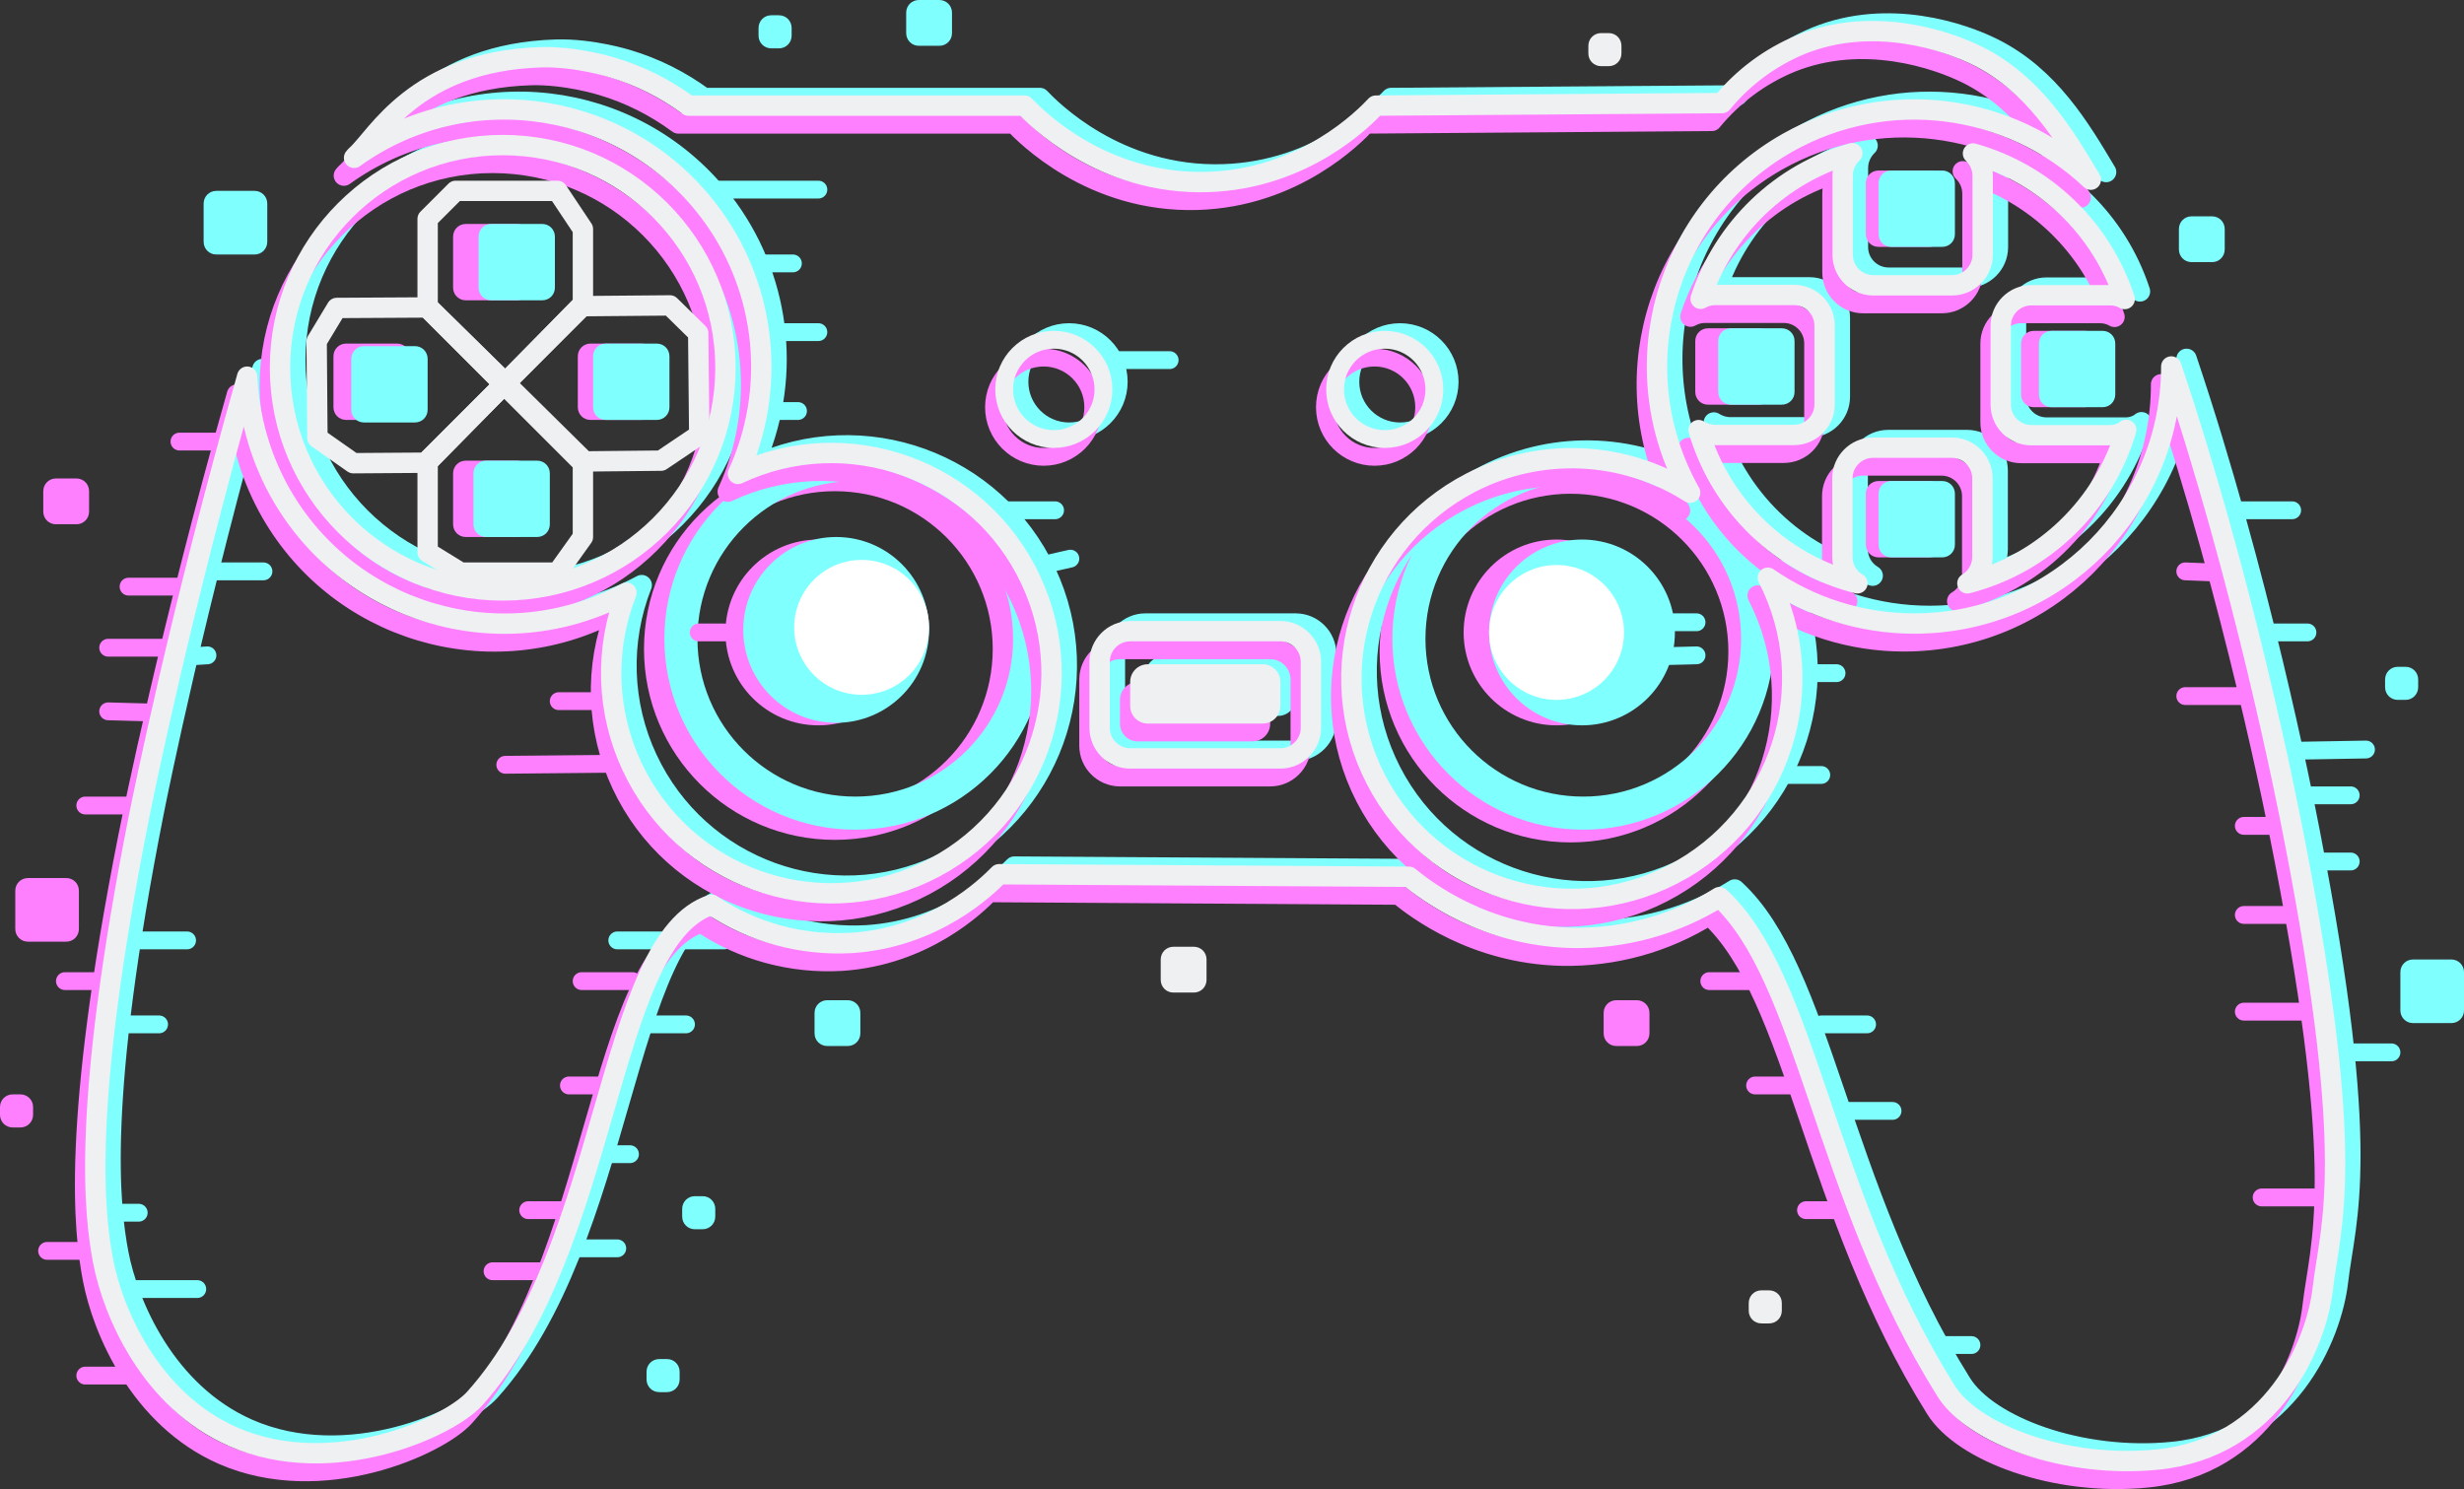 <?xml version="1.0" encoding="utf-8"?>
<!-- Generator: Adobe Illustrator 25.2.1, SVG Export Plug-In . SVG Version: 6.00 Build 0)  -->
<svg version="1.1" id="Layer_3_copy_6" xmlns="http://www.w3.org/2000/svg" xmlns:xlink="http://www.w3.org/1999/xlink" x="0px"
	 y="0px" viewBox="0 0 968 585.1" style="enable-background:new 0 0 968 585.1;" xml:space="preserve">
<rect x="0" y="0" width="968" height="585.1" fill="#333333" stroke="none"/>
<style type="text/css">
	.st0{fill:none;stroke:#FF80FE;stroke-width:13;stroke-miterlimit:10;}
	.st1{fill:none;stroke:#80FFFF;stroke-width:13;stroke-miterlimit:10;}
	.st2{fill:none;stroke:#80FFFF;stroke-width:8;stroke-linecap:round;stroke-linejoin:round;}
	.st3{fill:#80FFFF;}
	.st4{fill:none;stroke:#80FFFF;stroke-width:7;stroke-miterlimit:10;}
	.st5{fill:none;stroke:#80FFFF;stroke-width:7;stroke-linecap:round;stroke-linejoin:round;}
	.st6{fill:none;stroke:#FF80FE;stroke-width:7;stroke-linecap:round;stroke-linejoin:round;}
	.st7{fill:none;stroke:#FF80FE;stroke-width:8;stroke-linecap:round;stroke-linejoin:round;}
	.st8{fill:#FF80FE;}
	.st9{fill:none;stroke:#FF80FE;stroke-width:7;stroke-miterlimit:10;}
	.st10{fill:none;stroke:#EEF0F2;stroke-width:8;stroke-linecap:round;stroke-linejoin:round;}
	.st11{fill:#EEF0F2;}
	.st12{fill:none;stroke:#EEF0F2;stroke-width:7;stroke-miterlimit:10;}
	.st13{fill:#FFFFFF;}
	.st14{fill:none;}
</style>
<circle class="st0" cx="328" cy="255" r="68.5"/>
<circle class="st0" cx="617" cy="256" r="68.5"/>
<circle class="st1" cx="622" cy="251" r="68.5"/>
<circle class="st1" cx="336" cy="251" r="68.5"/>
<path class="st2" d="M907.5,327.5c-3.1-16.1-20-101.8-48.5-186.5l0,0c0,55.8-45.2,101-101,101c-20.6,0-40.6-6.3-57.5-18
	c21.9,42.5,5.1,94.7-37.4,116.6s-94.7,5.1-116.6-37.4s-5.1-94.7,37.4-116.6c27.4-14.1,60.2-12.5,86.1,4
	C642.6,142,659.8,80.4,708.4,53c38.6-21.7,86.8-15.8,119,14.6C817.2,50.5,805.2,30.1,783,19c-12-6-41-16-69.5-4.5
	c-12.1,5-22.7,12.9-31,23l-136,1c-4.4,4.7-27.9,28.8-66,30c-41.7,1.3-68-25.8-72-30h-132c-9.1-6.7-19.2-11.8-30-15c0,0-14-4.4-28-4
	C169,21,154,51,146,58c-0.3,0.3-0.6,0.6-0.9,1c45.3-32.6,108.4-22.2,141,23.1c21.2,29.5,24.9,68.1,9.8,101.1
	c43.2-20.3,94.7-1.7,115,41.6c20.3,43.2,1.7,94.7-41.6,115s-94.7,1.7-115-41.6c-10.1-21.5-10.9-46.2-2.2-68.3
	c-49.1,26.5-110.4,8.2-136.9-40.9c-7.3-13.6-11.4-28.6-12.1-44c-26.5,93.4-40.8,164.6-42.6,173.5C38,432,43,474,46.5,492.5
	c3.8,20,18.5,54.7,51,69c39,17.1,84.8-3.6,95-15c53.5-59.5,51.5-180.5,93-194c16.2,10.9,35.5,16.1,55,15c32.8-2.1,53.2-22.1,58-27
	l161,1c7,5.7,29.9,23.2,64,24c20.5,0.4,40.6-5.1,58-16c34.5,31.5,40.5,116.5,89,194c10.6,17,47,30.6,83,27c45.5-4.5,62.5-45.5,65-67
	C921.5,477.8,932.1,454.4,907.5,327.5z"/>
<circle class="st2" cx="203.5" cy="141.5" r="87.5"/>
<path class="st2" d="M835,168h-31c-6.6,0-12-5.4-12-12v-31c0-6.6,5.4-12,12-12h31c2,0,4,0.5,5.7,1.5c-9.1-27.8-31.4-49.3-59.6-57.2
	c2.4,2.3,3.8,5.4,3.8,8.8v31c0,6.6-5.4,12-12,12h-31c-6.6,0-12-5.4-12-12V66c0-3.3,1.4-6.5,3.8-8.8c-28.2,7.9-50.5,29.4-59.6,57.2
	c1.8-1,3.7-1.5,5.7-1.5h31c6.6,0,12,5.4,12,12v31c0,6.6-5.4,12-12,12h-31c-2.3,0-4.6-0.7-6.5-1.9c8.7,29.7,32.4,52.6,62.4,60.2
	c-3.7-2.2-5.9-6.1-5.9-10.3v-31c0-6.6,5.4-12,12-12h31c6.6,0,12,5.4,12,12v31c0,4.2-2.3,8.2-5.9,10.3c30-7.7,53.7-30.6,62.4-60.3
	C839.6,167.3,837.3,168,835,168z"/>
<path class="st2" d="M450,245h59c6.6,0,12,5.4,12,12v26c0,6.6-5.4,12-12,12h-59c-6.6,0-12-5.4-12-12v-26
	C438,250.4,443.4,245,450,245z"/>
<path class="st3" d="M456.9,258h45.2c3.8,0,6.9,3.1,6.9,6.9v9.5c0,3.8-3.1,6.9-6.9,6.9h-45.2c-3.8,0-6.9-3.1-6.9-6.9v-9.5
	C450,261.1,453.1,258,456.9,258z"/>
<circle class="st4" cx="420" cy="150" r="19.5"/>
<circle class="st4" cx="550" cy="150" r="19.5"/>
<g id="Traits-bleu">
	<line class="st5" x1="321.5" y1="74.5" x2="280" y2="74.5"/>
	<line class="st5" x1="311.5" y1="103.5" x2="297.8" y2="103.5"/>
	<line class="st5" x1="321.5" y1="130.5" x2="304.7" y2="130.5"/>
	<line class="st5" x1="313.5" y1="161.5" x2="302.9" y2="161.5"/>
	<line class="st5" x1="459.5" y1="141.5" x2="439.5" y2="141.5"/>
	<line class="st5" x1="103.5" y1="224.5" x2="81.9" y2="224.5"/>
	<line class="st5" x1="81.5" y1="257.5" x2="73.8" y2="258"/>
	<line class="st5" x1="73.5" y1="369.5" x2="51.4" y2="369.5"/>
	<line class="st5" x1="62.5" y1="402.5" x2="46.9" y2="402.5"/>
	<line class="st5" x1="54.5" y1="476.5" x2="46.9" y2="476.5"/>
	<line class="st5" x1="77.5" y1="506.5" x2="50.3" y2="506.5"/>
	<line class="st5" x1="414.5" y1="200.5" x2="393.8" y2="200.5"/>
	<line class="st5" x1="420.5" y1="219.5" x2="409.5" y2="222"/>
	<line class="st5" x1="242.5" y1="369.5" x2="284.5" y2="369.5"/>
	<line class="st5" x1="269.5" y1="402.5" x2="252.5" y2="402.5"/>
	<line class="st5" x1="247.5" y1="453.5" x2="237.3" y2="453.5"/>
	<line class="st5" x1="242.5" y1="490.5" x2="224.7" y2="490.5"/>
	<line class="st5" x1="666.5" y1="257.5" x2="646.7" y2="258"/>
	<line class="st5" x1="666.5" y1="244.5" x2="656.5" y2="244.5"/>
	<line class="st5" x1="721.5" y1="264.5" x2="709.5" y2="264.5"/>
	<line class="st5" x1="715.5" y1="304.5" x2="699.7" y2="304.5"/>
	<line class="st5" x1="900.5" y1="200.5" x2="877.3" y2="200.5"/>
	<line class="st5" x1="906.5" y1="248.5" x2="890" y2="248.5"/>
	<line class="st5" x1="929.5" y1="294.5" x2="900.8" y2="295"/>
	<line class="st5" x1="923.5" y1="312.5" x2="906.5" y2="312.5"/>
	<line class="st5" x1="923.5" y1="338.5" x2="909.6" y2="338.5"/>
	<line class="st5" x1="939.5" y1="413.5" x2="921" y2="413.5"/>
	<line class="st5" x1="774.5" y1="528.5" x2="761.7" y2="528.5"/>
	<line class="st5" x1="743.5" y1="436.5" x2="723.2" y2="436.5"/>
	<line class="st5" x1="733.5" y1="402.5" x2="715.5" y2="402.5"/>
</g>
<g id="Traits-rose">
	<line class="st6" x1="70.5" y1="173.5" x2="87.9" y2="173.5"/>
	<line class="st6" x1="50.5" y1="230.5" x2="70.5" y2="230.5"/>
	<line class="st6" x1="42.5" y1="254.5" x2="67" y2="254.5"/>
	<line class="st6" x1="42.5" y1="279.5" x2="61" y2="280"/>
	<line class="st6" x1="33.5" y1="316.5" x2="50.5" y2="316.5"/>
	<line class="st6" x1="25.5" y1="385.5" x2="40.5" y2="385.5"/>
	<line class="st6" x1="18.5" y1="491.5" x2="32.5" y2="491.5"/>
	<line class="st6" x1="33.5" y1="540.5" x2="50.5" y2="540.5"/>
	<line class="st6" x1="193.5" y1="499.5" x2="213.7" y2="499.5"/>
	<line class="st6" x1="207.5" y1="475.5" x2="223.5" y2="475.5"/>
	<line class="st6" x1="223.5" y1="426.5" x2="236.6" y2="426.5"/>
	<line class="st6" x1="228.5" y1="385.5" x2="248.5" y2="385.5"/>
	<line class="st6" x1="198.5" y1="300.5" x2="240.9" y2="300.1"/>
	<line class="st6" x1="219.5" y1="275.5" x2="236.1" y2="275.5"/>
	<line class="st6" x1="671.5" y1="385.5" x2="689.9" y2="385.5"/>
	<line class="st6" x1="689.5" y1="426.5" x2="706.4" y2="426.5"/>
	<line class="st6" x1="709.5" y1="475.5" x2="721.5" y2="475.5"/>
	<line class="st6" x1="888.5" y1="470.5" x2="913.3" y2="470.5"/>
	<line class="st6" x1="881.5" y1="397.5" x2="906.5" y2="397.5"/>
	<line class="st6" x1="881.5" y1="359.5" x2="901.6" y2="359.5"/>
	<line class="st6" x1="881.5" y1="324.5" x2="894" y2="324.5"/>
	<line class="st6" x1="858.5" y1="273.5" x2="881.5" y2="273.5"/>
	<line class="st6" x1="858.5" y1="224.5" x2="871.3" y2="225"/>
	<line class="st6" x1="274.5" y1="248.5" x2="284.5" y2="248.5"/>
</g>
<path class="st7" d="M897.5,337.5c-3.1-16.1-20-101.8-48.5-186.5l0,0c0,55.8-45.2,101-101,101c-20.6,0-40.6-6.3-57.5-18
	c21.9,42.5,5.1,94.7-37.4,116.6s-94.7,5.1-116.6-37.4s-5.1-94.7,37.4-116.6c27.4-14.1,60.2-12.5,86.1,4
	C632.6,152,649.8,90.4,698.4,63c38.6-21.7,86.8-15.8,119,14.6C807.2,60.5,795.2,40.1,773,29c-12-6-41-16-69.5-4.5
	c-12.1,5-22.7,12.9-31,23l-136,1c-4.4,4.7-27.9,28.8-66,30c-41.7,1.3-68-25.8-72-30h-132c-9.1-6.7-19.2-11.8-30-15c0,0-14-4.4-28-4
	C159,31,144,61,136,68c-0.3,0.3-0.6,0.6-0.9,1c45.3-32.6,108.4-22.2,141,23.1c21.2,29.5,24.9,68.1,9.8,101.1
	c43.2-20.3,94.7-1.7,115,41.6c20.3,43.2,1.7,94.7-41.6,115c-43.2,20.3-94.7,1.7-115-41.6c-10.1-21.5-10.9-46.2-2.2-68.3
	c-49.1,26.5-110.4,8.2-136.9-40.9c-7.3-13.6-11.4-28.6-12.1-44c-26.5,93.4-40.8,164.6-42.6,173.5C28,442,33,484,36.5,502.5
	c3.8,20,18.5,54.7,51,69c39,17.1,84.8-3.6,95-15c53.5-59.5,51.5-180.5,93-194c16.2,10.9,35.5,16.1,55,15c32.8-2.1,53.2-22.1,58-27
	l161,1c7,5.7,29.9,23.2,64,24c20.5,0.4,40.6-5.1,58-16c34.5,31.5,40.5,116.5,89,194c10.6,17,47,30.6,83,27c45.5-4.5,62.5-45.5,65-67
	C911.5,487.8,922.1,464.4,897.5,337.5z"/>
<circle class="st7" cx="193.5" cy="151.5" r="87.5"/>
<path class="st7" d="M825,178h-31c-6.6,0-12-5.4-12-12v-31c0-6.6,5.4-12,12-12h31c2,0,4,0.5,5.7,1.5c-9.1-27.8-31.4-49.3-59.6-57.2
	c2.4,2.3,3.8,5.4,3.8,8.8v31c0,6.6-5.4,12-12,12h-31c-6.6,0-12-5.4-12-12V76c0-3.3,1.4-6.5,3.8-8.8c-28.2,7.9-50.5,29.4-59.6,57.2
	c1.8-1,3.7-1.5,5.7-1.5h31c6.6,0,12,5.4,12,12v31c0,6.6-5.4,12-12,12h-31c-2.3,0-4.6-0.7-6.5-1.9c8.7,29.7,32.4,52.6,62.4,60.2
	c-3.7-2.2-5.9-6.1-5.9-10.3v-31c0-6.6,5.4-12,12-12h31c6.6,0,12,5.4,12,12v31c0,4.2-2.3,8.2-5.9,10.3c30-7.7,53.7-30.6,62.4-60.3
	C829.6,177.3,827.3,178,825,178z"/>
<path class="st7" d="M440,255h59c6.6,0,12,5.4,12,12v26c0,6.6-5.4,12-12,12h-59c-6.6,0-12-5.4-12-12v-26
	C428,260.4,433.4,255,440,255z"/>
<path class="st8" d="M446.9,268h45.2c3.8,0,6.9,3.1,6.9,6.9v9.5c0,3.8-3.1,6.9-6.9,6.9h-45.2c-3.8,0-6.9-3.1-6.9-6.9v-9.5
	C440,271.1,443.1,268,446.9,268z"/>
<circle class="st9" cx="410" cy="160" r="19.5"/>
<circle class="st9" cx="540" cy="160" r="19.5"/>
<path class="st10" d="M901.5,330.5c-3.1-16.1-20-101.8-48.5-186.5l0,0c0,55.8-45.2,101-101,101c-20.6,0-40.6-6.3-57.5-18
	c21.9,42.5,5.1,94.7-37.4,116.6s-94.7,5.1-116.6-37.4s-5.1-94.7,37.4-116.6c27.4-14.1,60.2-12.5,86.1,4
	C636.6,145,653.8,83.4,702.4,56c38.6-21.7,86.8-15.8,119,14.6C811.2,53.5,799.2,33.1,777,22c-12-6-41-16-69.5-4.5
	c-12.1,5-22.7,12.9-31,23l-136,1c-4.4,4.7-27.9,28.8-66,30c-41.7,1.3-68-25.8-72-30h-132c-9.1-6.7-19.2-11.8-30-15c0,0-14-4.4-28-4
	C163,24,148,54,140,61c-0.3,0.3-0.6,0.6-0.9,1c45.3-32.6,108.4-22.2,141,23.1c21.2,29.5,24.9,68.1,9.8,101.1
	c43.2-20.3,94.7-1.7,115,41.6c20.3,43.2,1.7,94.7-41.6,115s-94.7,1.7-115-41.6c-10.1-21.5-10.9-46.2-2.2-68.3
	c-49.1,26.5-110.4,8.2-136.9-40.9c-7.3-13.6-11.4-28.6-12.1-44c-26.5,93.4-40.8,164.6-42.6,173.5C32,435,37,477,40.5,495.5
	c3.8,20,18.5,54.7,51,69c39,17.1,84.8-3.6,95-15c53.5-59.5,51.5-180.5,93-194c16.2,10.9,35.5,16.1,55,15c32.8-2.1,53.2-22.1,58-27
	l161,1c7,5.7,29.9,23.2,64,24c20.5,0.4,40.6-5.1,58-16c34.5,31.5,40.5,116.5,89,194c10.6,17,47,30.6,83,27c45.5-4.5,62.5-45.5,65-67
	C915.5,480.8,926.1,457.4,901.5,330.5z"/>
<circle class="st10" cx="197.5" cy="144.5" r="87.5"/>
<path class="st10" d="M829,171h-31c-6.6,0-12-5.4-12-12v-31c0-6.6,5.4-12,12-12h31c2,0,4,0.5,5.7,1.5c-9.1-27.8-31.4-49.3-59.6-57.2
	c2.4,2.3,3.8,5.4,3.8,8.8v31c0,6.6-5.4,12-12,12h-31c-6.6,0-12-5.4-12-12V69c0-3.3,1.4-6.5,3.8-8.8c-28.2,7.9-50.5,29.4-59.6,57.2
	c1.8-1,3.7-1.5,5.7-1.5h31c6.6,0,12,5.4,12,12v31c0,6.6-5.4,12-12,12h-31c-2.3,0-4.6-0.7-6.5-1.9c8.7,29.7,32.4,52.6,62.4,60.2
	c-3.7-2.2-5.9-6.1-5.9-10.3v-31c0-6.6,5.4-12,12-12h31c6.6,0,12,5.4,12,12v31c0,4.2-2.3,8.2-5.9,10.3c30-7.7,53.7-30.6,62.4-60.3
	C833.6,170.3,831.3,171,829,171z"/>
<path class="st10" d="M444,248h59c6.6,0,12,5.4,12,12v26c0,6.6-5.4,12-12,12h-59c-6.6,0-12-5.4-12-12v-26
	C432,253.4,437.4,248,444,248z"/>
<path class="st11" d="M450.9,261h45.2c3.8,0,6.9,3.1,6.9,6.9v9.5c0,3.8-3.1,6.9-6.9,6.9h-45.2c-3.8,0-6.9-3.1-6.9-6.9v-9.5
	C444,264.1,447.1,261,450.9,261z"/>
<circle class="st12" cx="414" cy="153" r="19.5"/>
<circle class="st12" cx="544" cy="153" r="19.5"/>
<circle class="st8" cx="611.5" cy="248.5" r="36.5"/>
<circle class="st8" cx="321.5" cy="248.5" r="36.5"/>
<circle class="st3" cx="328.5" cy="247.5" r="36.5"/>
<circle class="st3" cx="621.5" cy="248.5" r="36.5"/>
<circle class="st13" cx="338.5" cy="246.5" r="26.5"/>
<circle class="st13" cx="611.5" cy="248.5" r="26.5"/>
<g id="Croix">
	<polygon class="st14" points="198.5,150.5 198.5,150.5 198.7,150.3 	"/>
	<polygon class="st10" points="168,217 181,225 219,225 229,211 229,182 198,151 168,181.5 	"/>
	<polygon class="st10" points="198.5,150.5 198.7,150.3 228.2,120.3 228.7,120.3 229,120 229,90 219,75 179,75 168,86 168,120.8 
		168.3,120.8 	"/>
	<polygon class="st10" points="198,151 168,121 168,120.8 132.3,121 124.4,134.1 124.7,172.1 138.8,182 167.8,181.8 168,181.5 
		168,181 	"/>
	
		<rect x="197.9" y="150.7" transform="matrix(0.707 -0.707 0.707 0.707 -48.532 184.341)" class="st10" width="0.7" height="0"/>
	<polygon class="st10" points="274.3,130.9 263.2,120 228.7,120.3 198.7,150.3 198.5,150.5 229.7,181.3 259.7,181 274.7,170.9 	"/>
	<polygon class="st10" points="198.7,150.3 228.7,120.3 228.2,120.3 	"/>
	<polygon class="st10" points="198,151 198.5,150.5 168.3,120.8 168,120.8 168,121 	"/>
	<polygon class="st10" points="168,181 168,181.5 198,151 198,151 	"/>
	<path class="st8" d="M183,88h20c2.8,0,5,2.2,5,5v20c0,2.8-2.2,5-5,5h-20c-2.8,0-5-2.2-5-5V93C178,90.2,180.2,88,183,88z"/>
	<path class="st8" d="M136,135h20c2.8,0,5,2.2,5,5v20c0,2.8-2.2,5-5,5h-20c-2.8,0-5-2.2-5-5v-20C131,137.2,133.2,135,136,135z"/>
	<path class="st8" d="M232,135h20c2.8,0,5,2.2,5,5v20c0,2.8-2.2,5-5,5h-20c-2.8,0-5-2.2-5-5v-20C227,137.2,229.2,135,232,135z"/>
	<path class="st8" d="M183,181h20c2.8,0,5,2.2,5,5v20c0,2.8-2.2,5-5,5h-20c-2.8,0-5-2.2-5-5v-20C178,183.2,180.2,181,183,181z"/>
	<path class="st3" d="M238,135h20c2.8,0,5,2.2,5,5v20c0,2.8-2.2,5-5,5h-20c-2.8,0-5-2.2-5-5v-20C233,137.2,235.2,135,238,135z"/>
	<path class="st3" d="M193,88h20c2.8,0,5,2.2,5,5v20c0,2.8-2.2,5-5,5h-20c-2.8,0-5-2.2-5-5V93C188,90.2,190.2,88,193,88z"/>
	<path class="st3" d="M143,136h20c2.8,0,5,2.2,5,5v20c0,2.8-2.2,5-5,5h-20c-2.8,0-5-2.2-5-5v-20C138,138.2,140.2,136,143,136z"/>
	<path class="st3" d="M191,181h20c2.8,0,5,2.2,5,5v20c0,2.8-2.2,5-5,5h-20c-2.8,0-5-2.2-5-5v-20C186,183.2,188.2,181,191,181z"/>
</g>
<path class="st8" d="M738,67h20c2.8,0,5,2.2,5,5v20c0,2.8-2.2,5-5,5h-20c-2.8,0-5-2.2-5-5V72C733,69.2,735.2,67,738,67z"/>
<path class="st8" d="M671,129h20c2.8,0,5,2.2,5,5v20c0,2.8-2.2,5-5,5h-20c-2.8,0-5-2.2-5-5v-20C666,131.2,668.2,129,671,129z"/>
<path class="st8" d="M799,130h20c2.8,0,5,2.2,5,5v20c0,2.8-2.2,5-5,5h-20c-2.8,0-5-2.2-5-5v-20C794,132.2,796.2,130,799,130z"/>
<path class="st8" d="M738,189h20c2.8,0,5,2.2,5,5v20c0,2.8-2.2,5-5,5h-20c-2.8,0-5-2.2-5-5v-20C733,191.2,735.2,189,738,189z"/>
<path class="st3" d="M743,67h20c2.8,0,5,2.2,5,5v20c0,2.8-2.2,5-5,5h-20c-2.8,0-5-2.2-5-5V72C738,69.2,740.2,67,743,67z"/>
<path class="st3" d="M806,130h20c2.8,0,5,2.2,5,5v20c0,2.8-2.2,5-5,5h-20c-2.8,0-5-2.2-5-5v-20C801,132.2,803.2,130,806,130z"/>
<path class="st3" d="M743,189h20c2.8,0,5,2.2,5,5v20c0,2.8-2.2,5-5,5h-20c-2.8,0-5-2.2-5-5v-20C738,191.2,740.2,189,743,189z"/>
<path class="st3" d="M680,129h20c2.8,0,5,2.2,5,5v20c0,2.8-2.2,5-5,5h-20c-2.8,0-5-2.2-5-5v-20C675,131.2,677.2,129,680,129z"/>
<g id="Carrés-bleu">
	<path class="st3" d="M948,377h15c2.8,0,5,2.2,5,5v15c0,2.8-2.2,5-5,5h-15c-2.8,0-5-2.2-5-5v-15C943,379.2,945.2,377,948,377z"/>
	<path class="st3" d="M942,262h3c2.8,0,5,2.2,5,5v3c0,2.8-2.2,5-5,5h-3c-2.8,0-5-2.2-5-5v-3C937,264.2,939.2,262,942,262z"/>
	<path class="st3" d="M361,0h8c2.8,0,5,2.2,5,5v8c0,2.8-2.2,5-5,5h-8c-2.8,0-5-2.2-5-5V5C356,2.2,358.2,0,361,0z"/>
	<path class="st3" d="M325,393h8c2.8,0,5,2.2,5,5v8c0,2.8-2.2,5-5,5h-8c-2.8,0-5-2.2-5-5v-8C320,395.2,322.2,393,325,393z"/>
	<path class="st3" d="M85,75h15c2.8,0,5,2.2,5,5v15c0,2.8-2.2,5-5,5H85c-2.8,0-5-2.2-5-5V80C80,77.2,82.2,75,85,75z"/>
	<path class="st3" d="M303,6h3c2.8,0,5,2.2,5,5v3c0,2.8-2.2,5-5,5h-3c-2.8,0-5-2.2-5-5v-3C298,8.2,300.2,6,303,6z"/>
	<path class="st3" d="M273,470h3c2.8,0,5,2.2,5,5v3c0,2.8-2.2,5-5,5h-3c-2.8,0-5-2.2-5-5v-3C268,472.2,270.2,470,273,470z"/>
	<path class="st3" d="M259,534h3c2.8,0,5,2.2,5,5v3c0,2.8-2.2,5-5,5h-3c-2.8,0-5-2.2-5-5v-3C254,536.2,256.2,534,259,534z"/>
	<path class="st3" d="M861,85h8c2.8,0,5,2.2,5,5v8c0,2.8-2.2,5-5,5h-8c-2.8,0-5-2.2-5-5v-8C856,87.2,858.2,85,861,85z"/>
</g>
<g id="Carrés-roses">
	<path class="st8" d="M11,345h15c2.8,0,5,2.2,5,5v15c0,2.8-2.2,5-5,5H11c-2.8,0-5-2.2-5-5v-15C6,347.2,8.2,345,11,345z"/>
	<path class="st8" d="M22,188h8c2.8,0,5,2.2,5,5v8c0,2.8-2.2,5-5,5h-8c-2.8,0-5-2.2-5-5v-8C17,190.2,19.2,188,22,188z"/>
	<path class="st8" d="M635,393h8c2.8,0,5,2.2,5,5v8c0,2.8-2.2,5-5,5h-8c-2.8,0-5-2.2-5-5v-8C630,395.2,632.2,393,635,393z"/>
	<path class="st8" d="M5,430h3c2.8,0,5,2.2,5,5v3c0,2.8-2.2,5-5,5H5c-2.8,0-5-2.2-5-5v-3C0,432.2,2.2,430,5,430z"/>
</g>
<g id="Carrés-blancs">
	<path class="st11" d="M629,13h3c2.8,0,5,2.2,5,5v3c0,2.8-2.2,5-5,5h-3c-2.8,0-5-2.2-5-5v-3C624,15.2,626.2,13,629,13z"/>
	<path class="st11" d="M692,507h3c2.8,0,5,2.2,5,5v3c0,2.8-2.2,5-5,5h-3c-2.8,0-5-2.2-5-5v-3C687,509.2,689.2,507,692,507z"/>
	<path class="st11" d="M461,372h8c2.8,0,5,2.2,5,5v8c0,2.8-2.2,5-5,5h-8c-2.8,0-5-2.2-5-5v-8C456,374.2,458.2,372,461,372z"/>
</g>
</svg>
